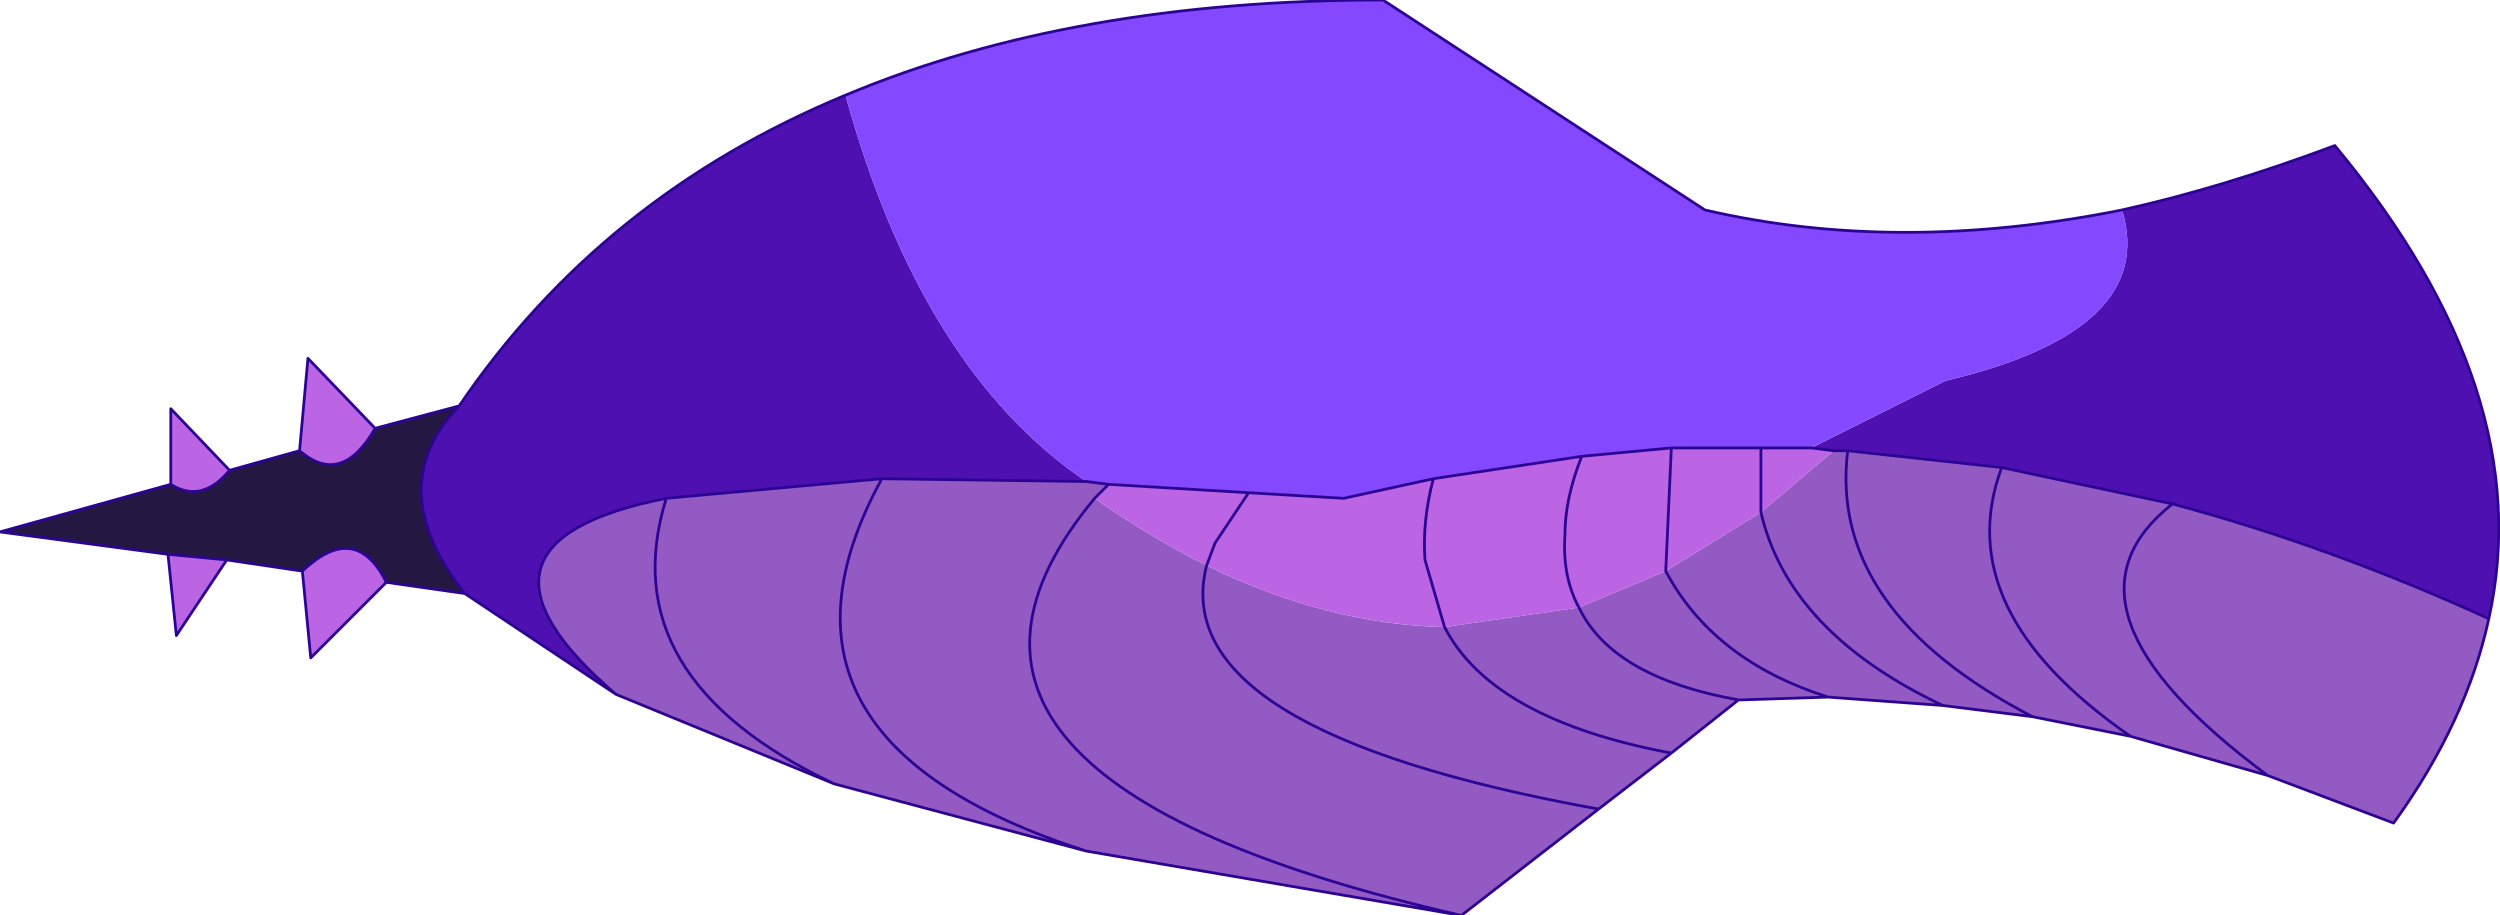 <?xml version="1.0" encoding="UTF-8" standalone="no"?>
<svg xmlns:xlink="http://www.w3.org/1999/xlink" height="16.35px" width="44.65px" xmlns="http://www.w3.org/2000/svg">
  <g transform="matrix(1.0, 0.0, 0.0, 1.0, 22.65, 7.7)">
    <path d="M15.25 -3.95 Q17.05 -4.35 19.05 -5.1 22.7 -0.7 21.8 3.35 18.95 2.05 16.15 1.3 L13.1 0.65 10.35 0.35 10.1 0.35 9.7 0.3 12.1 -0.9 Q15.9 -1.8 15.25 -3.95 M-11.65 4.7 L-14.35 2.9 Q-15.85 1.0 -14.45 -0.45 -11.9 -4.2 -7.55 -6.0 -6.2 -1.1 -3.25 0.9 L-6.9 0.85 -10.75 1.2 Q-14.8 2.0 -11.65 4.7" fill="#4e10b1" fill-rule="evenodd" stroke="none"/>
    <path d="M-7.55 -6.0 Q-3.5 -7.7 2.05 -7.7 L7.8 -3.95 Q11.25 -3.15 15.25 -3.95 15.9 -1.8 12.1 -0.9 L9.7 0.3 8.8 0.3 7.2 0.3 5.6 0.45 2.95 0.85 1.35 1.2 -0.35 1.1 -2.85 0.95 -3.25 0.9 Q-6.2 -1.1 -7.55 -6.0" fill="#8448ff" fill-rule="evenodd" stroke="none"/>
    <path d="M21.8 3.35 Q21.4 5.2 20.1 7.0 L17.85 6.15 15.4 5.45 13.65 5.1 12.05 4.9 10.0 4.75 8.45 4.8 8.4 4.8 7.2 5.75 5.9 6.75 3.45 8.65 -3.25 7.5 -7.75 6.3 -11.65 4.7 Q-14.8 2.0 -10.75 1.2 L-6.9 0.85 -3.25 0.9 -2.85 0.95 -3.0 1.1 -3.1 1.2 Q-2.1 1.9 -1.1 2.4 1.05 3.45 3.15 3.5 L5.55 3.15 Q6.15 4.4 8.4 4.8 6.15 4.4 5.55 3.15 L7.1 2.5 8.8 1.45 10.1 0.35 10.35 0.35 13.1 0.65 16.15 1.3 Q13.8 3.15 17.85 6.15 13.8 3.15 16.15 1.3 18.95 2.05 21.8 3.35 M15.4 5.45 Q12.15 3.2 13.1 0.65 12.15 3.2 15.4 5.45 M13.65 5.1 Q10.0 3.2 10.35 0.35 10.0 3.2 13.65 5.1 M12.05 4.9 Q9.3 3.6 8.8 1.45 9.3 3.6 12.05 4.9 M10.0 4.75 Q7.95 4.1 7.1 2.5 7.95 4.1 10.0 4.75 M7.2 5.75 Q4.0 5.15 3.15 3.5 4.0 5.15 7.2 5.75 M3.45 8.65 Q-7.25 6.2 -3.1 1.2 -7.25 6.2 3.45 8.65 M-3.25 7.5 Q-9.45 5.5 -6.9 0.85 -9.45 5.5 -3.25 7.5 M-7.75 6.3 Q-11.75 4.4 -10.75 1.2 -11.75 4.4 -7.75 6.3 M5.9 6.75 Q-1.85 5.35 -1.1 2.4 -1.85 5.35 5.9 6.75" fill="#945ac3" fill-rule="evenodd" stroke="none"/>
    <path d="M-15.75 2.7 L-17.1 4.05 -17.25 2.5 Q-16.3 1.6 -15.75 2.7 M-18.6 2.3 L-19.5 3.65 -19.65 2.2 -18.6 2.3 M-19.6 0.95 L-19.6 -0.4 -18.55 0.7 Q-19.05 1.3 -19.6 0.95 M-17.3 0.35 L-17.15 -1.3 -15.95 -0.05 Q-16.55 1.0 -17.3 0.35 M-2.85 0.95 L-0.35 1.1 1.35 1.2 2.95 0.85 5.6 0.45 7.2 0.3 8.8 0.3 9.7 0.3 10.1 0.35 8.8 1.45 8.8 0.3 8.8 1.45 7.1 2.5 7.2 0.3 7.1 2.5 5.55 3.15 Q5.25 2.6 5.3 1.85 5.3 1.2 5.6 0.45 5.3 1.2 5.3 1.85 5.25 2.6 5.55 3.15 L3.15 3.5 2.8 2.3 Q2.75 1.6 2.95 0.85 2.75 1.6 2.8 2.3 L3.15 3.5 Q1.05 3.45 -1.1 2.4 -2.1 1.9 -3.1 1.2 L-3.0 1.1 -2.85 0.95 M-0.35 1.1 L-0.95 2.0 -1.1 2.4 -0.95 2.0 -0.35 1.1" fill="#bb65e4" fill-rule="evenodd" stroke="none"/>
    <path d="M-14.35 2.9 L-15.75 2.7 Q-16.3 1.6 -17.25 2.5 L-18.6 2.3 -19.65 2.2 -22.65 1.8 -19.6 0.95 Q-19.05 1.3 -18.55 0.7 L-17.3 0.35 Q-16.55 1.0 -15.95 -0.05 L-14.45 -0.45 Q-15.85 1.0 -14.35 2.9" fill="#241843" fill-rule="evenodd" stroke="none"/>
    <path d="M-7.55 -6.0 Q-3.5 -7.7 2.05 -7.7 L7.8 -3.95 Q11.25 -3.15 15.25 -3.95 17.05 -4.35 19.05 -5.1 22.7 -0.7 21.8 3.35 21.4 5.2 20.1 7.0 L17.85 6.15 15.4 5.45 13.65 5.1 12.05 4.9 10.0 4.75 8.45 4.8 8.4 4.8 7.2 5.75 5.9 6.75 3.45 8.65 -3.25 7.5 -7.75 6.3 -11.65 4.7 -14.35 2.9 -15.75 2.7 -17.1 4.05 -17.25 2.5 -18.6 2.3 -19.5 3.65 -19.65 2.2 -22.65 1.8 -19.6 0.95 -19.6 -0.4 -18.55 0.7 -17.3 0.35 -17.15 -1.3 -15.95 -0.05 -14.45 -0.45 Q-11.9 -4.2 -7.55 -6.0 M-3.25 0.9 L-2.85 0.95 -0.35 1.1 1.35 1.2 2.95 0.85 5.6 0.45 7.2 0.3 8.8 0.3 9.7 0.3 10.1 0.35 10.35 0.35 Q10.0 3.2 13.65 5.1 M17.85 6.15 Q13.8 3.15 16.15 1.3 L13.1 0.65 Q12.15 3.2 15.4 5.45 M13.1 0.65 L10.35 0.35 M8.8 0.3 L8.8 1.45 Q9.3 3.6 12.05 4.9 M5.55 3.15 Q5.25 2.6 5.3 1.85 5.3 1.2 5.6 0.45 M7.2 0.3 L7.1 2.5 Q7.95 4.1 10.0 4.75 M8.4 4.8 Q6.15 4.4 5.55 3.15 M3.15 3.5 Q4.0 5.15 7.2 5.75 M3.15 3.5 L2.8 2.3 Q2.75 1.6 2.95 0.85 M21.8 3.35 Q18.95 2.05 16.15 1.3 M-1.1 2.4 L-0.95 2.0 -0.35 1.1 M-2.85 0.95 L-3.0 1.1 -3.1 1.2 Q-7.25 6.2 3.45 8.65 M-3.25 0.9 L-6.9 0.85 Q-9.45 5.5 -3.25 7.5 M-10.75 1.2 Q-14.8 2.0 -11.65 4.7 M-15.75 2.7 Q-16.3 1.6 -17.25 2.5 M-19.6 0.95 Q-19.05 1.3 -18.55 0.7 M-18.6 2.3 L-19.65 2.2 M-6.9 0.85 L-10.75 1.2 Q-11.75 4.4 -7.75 6.3 M-17.3 0.35 Q-16.55 1.0 -15.95 -0.05 M-14.45 -0.45 Q-15.85 1.0 -14.35 2.9 M-1.1 2.4 Q-1.85 5.35 5.9 6.75" fill="none" stroke="#2b0493" stroke-linecap="round" stroke-linejoin="round" stroke-width="0.05"/>
  </g>
</svg>
